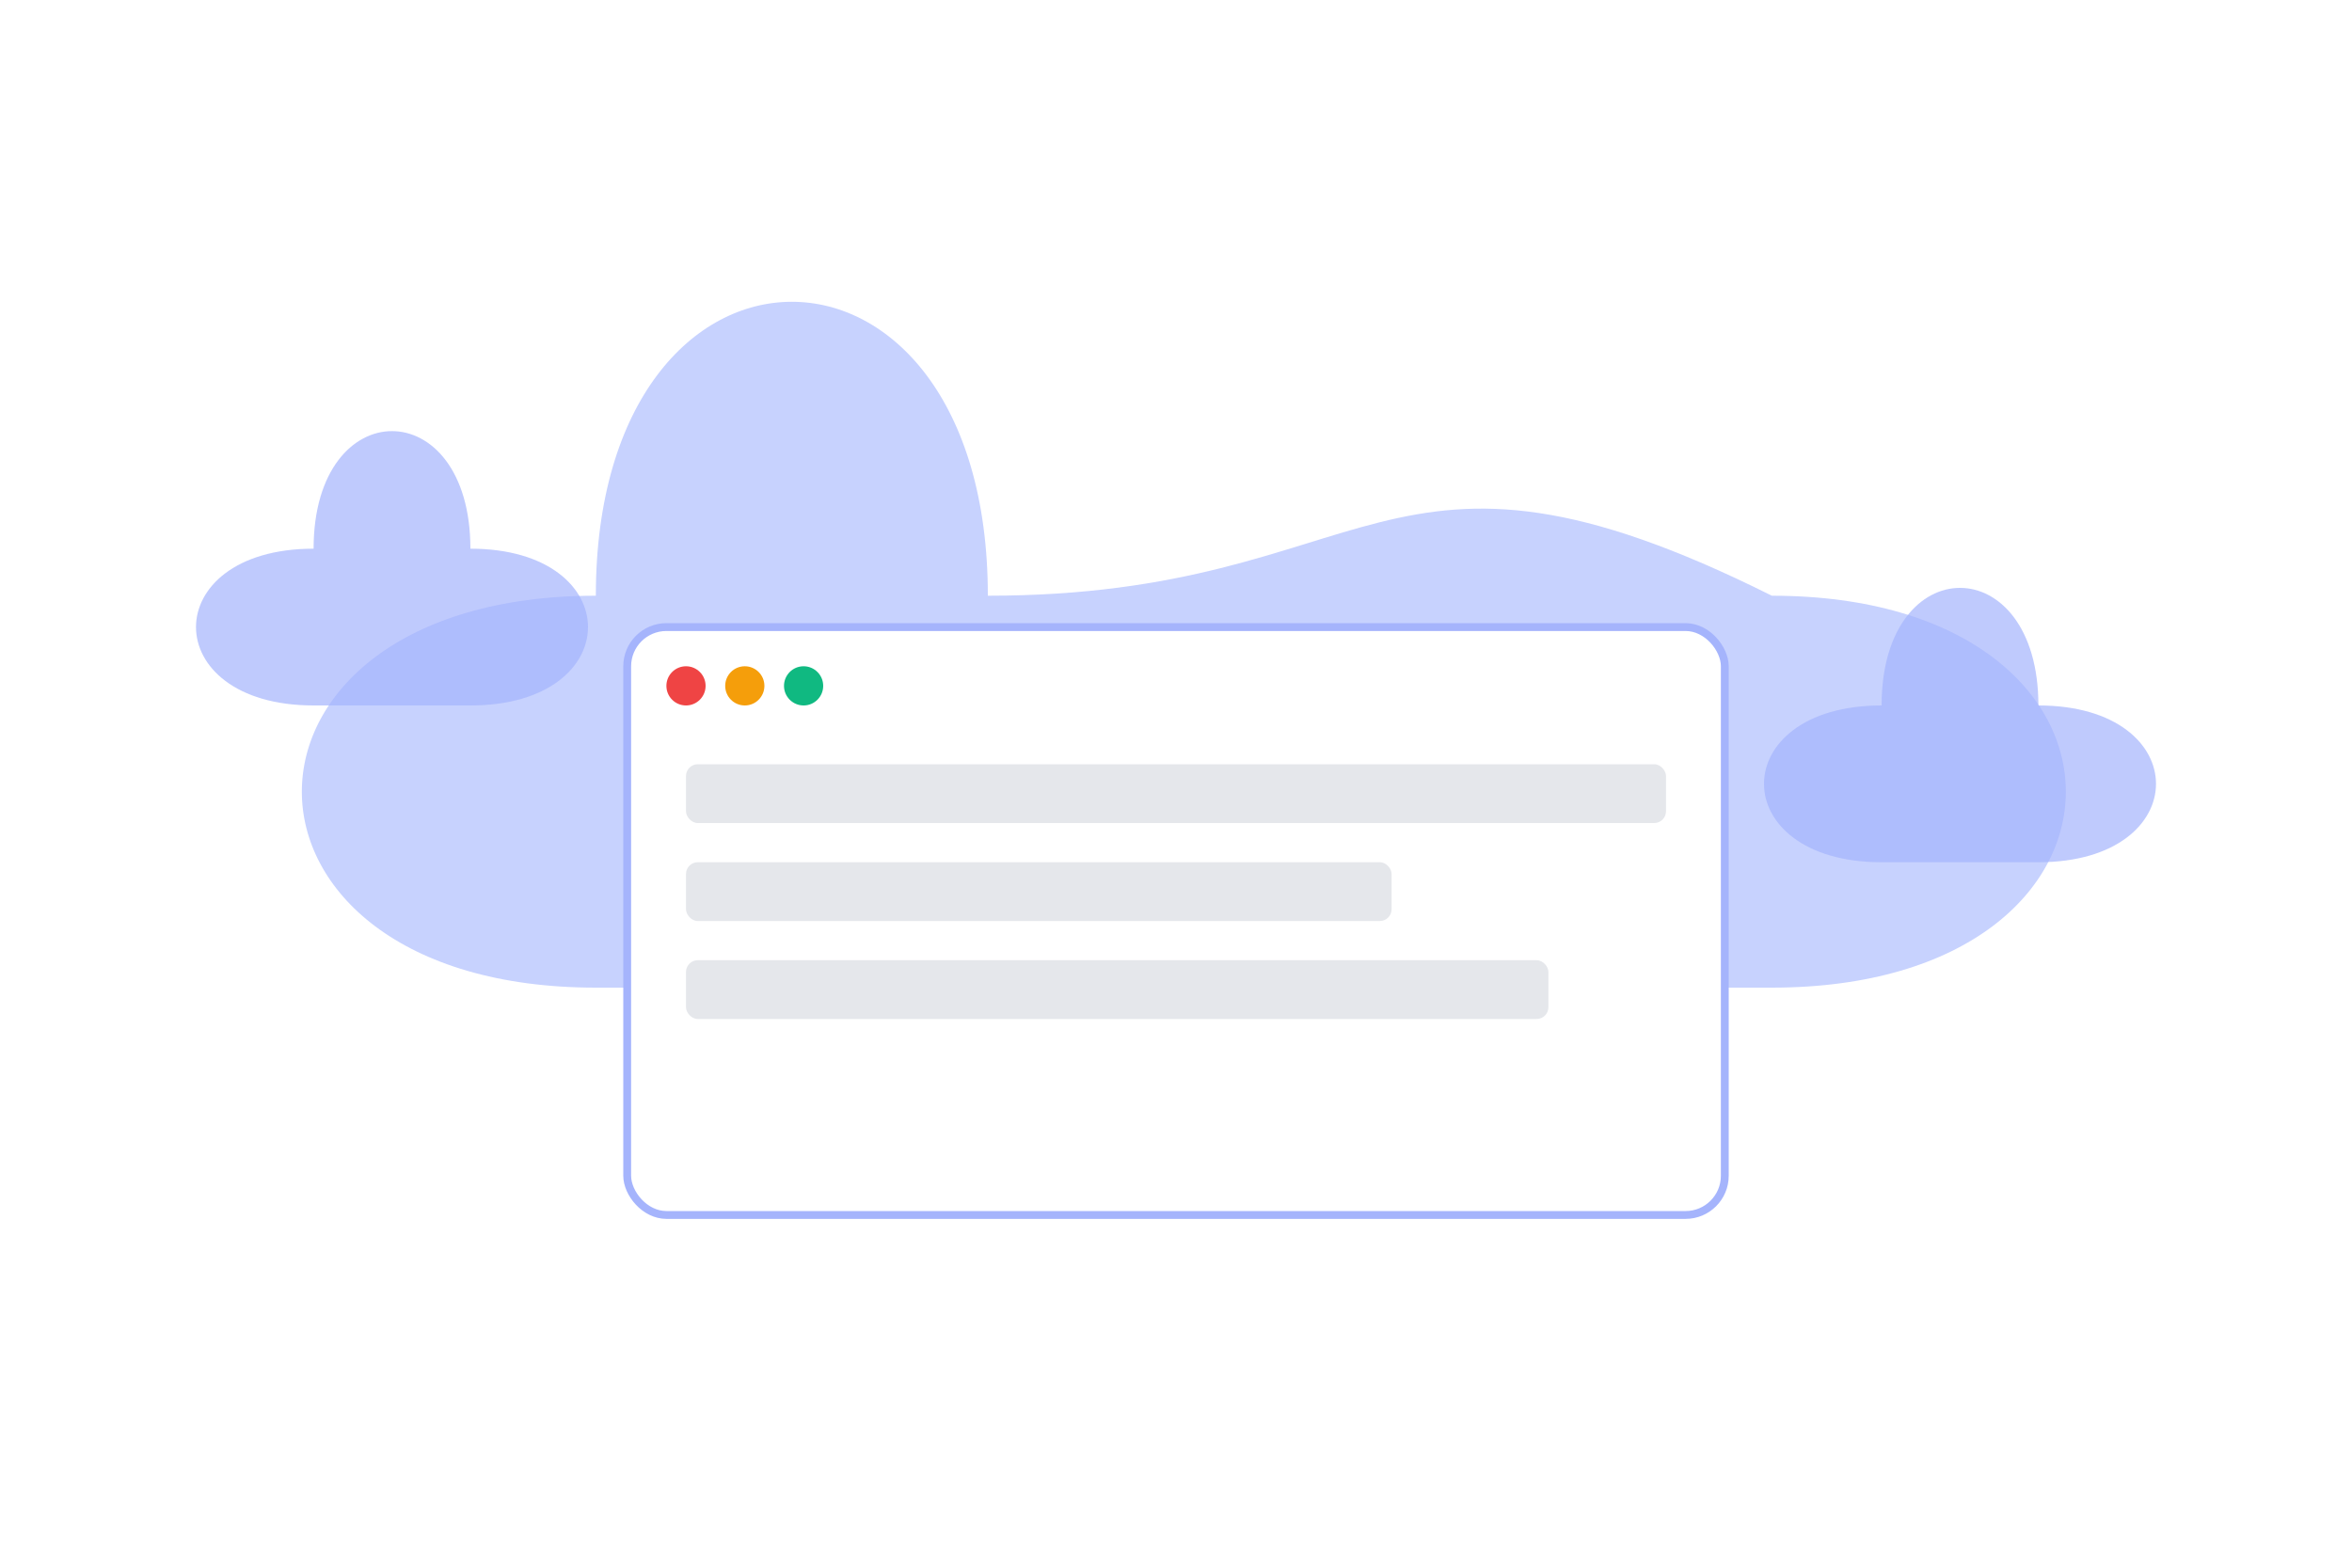 <svg xmlns="http://www.w3.org/2000/svg" viewBox="0 0 600 400">
  <defs>
    <filter id="shadow" x="-20%" y="-20%" width="140%" height="140%">
      <feGaussianBlur in="SourceAlpha" stdDeviation="3"/>
      <feOffset dx="2" dy="2" result="offsetblur"/>
      <feComponentTransfer>
        <feFuncA type="linear" slope="0.5"/>
      </feComponentTransfer>
      <feMerge> 
        <feMergeNode/>
        <feMergeNode in="SourceGraphic"/> 
      </feMerge>
    </filter>
  </defs>
  
  <!-- Main cloud shape -->
  <path d="M 150 250 C 50 250, 50 150, 150 150 C 150 50, 250 50, 250 150 C 350 150, 350 100, 450 150 C 550 150, 550 250, 450 250 Z" fill="#C7D2FE" filter="url(#shadow)"/>
  
  <!-- Inner "app window" -->
  <rect x="160" y="160" width="280" height="150" rx="10" fill="#fff" stroke="#A5B4FC" stroke-width="2"/>
  <circle cx="175" cy="175" r="5" fill="#EF4444"/>
  <circle cx="190" cy="175" r="5" fill="#F59E0B"/>
  <circle cx="205" cy="175" r="5" fill="#10B981"/>
  
  <!-- Content inside window -->
  <rect x="175" y="195" width="250" height="15" rx="3" fill="#E5E7EB"/>
  <rect x="175" y="220" width="180" height="15" rx="3" fill="#E5E7EB"/>
  <rect x="175" y="245" width="220" height="15" rx="3" fill="#E5E7EB"/>
  
  <!-- Smaller cloud decorations -->
  <path d="M 80 180 C 40 180, 40 140, 80 140 C 80 100, 120 100, 120 140 C 160 140, 160 180, 120 180 Z" fill="#A5B4FC" opacity="0.7"/>
  <path d="M 480 220 C 440 220, 440 180, 480 180 C 480 140, 520 140, 520 180 C 560 180, 560 220, 520 220 Z" fill="#A5B4FC" opacity="0.7"/>
</svg>
